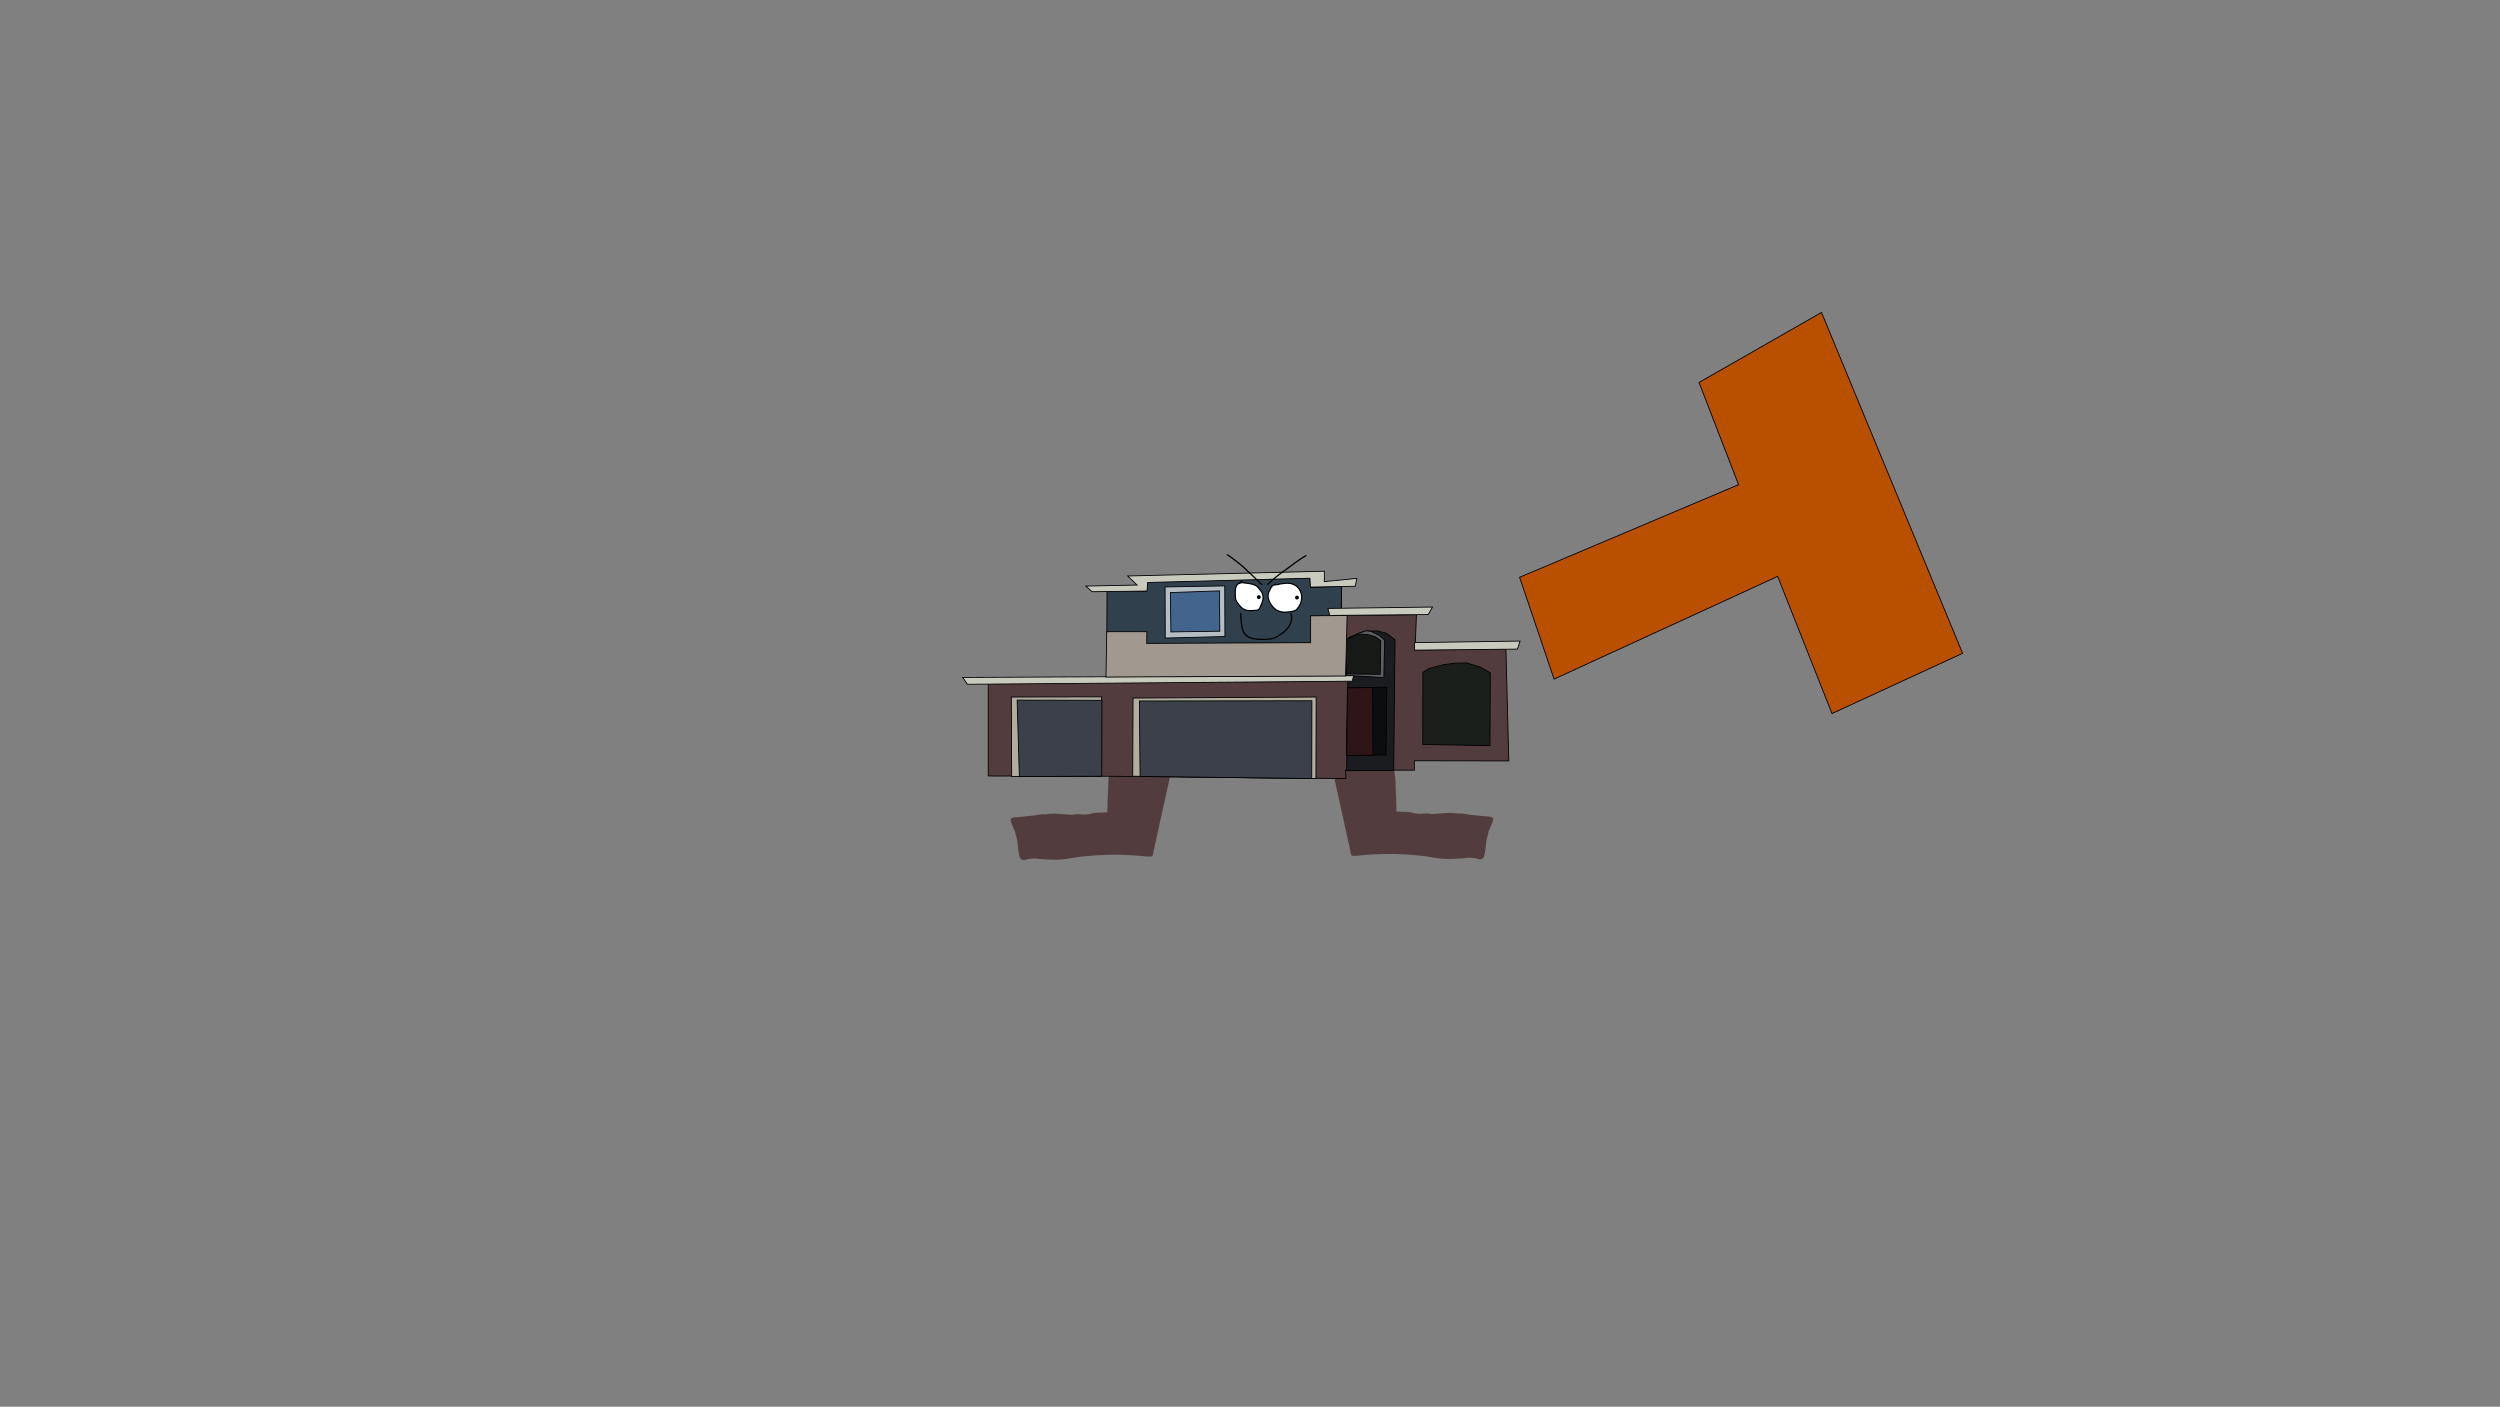 <svg version="1.1" xmlns="http://www.w3.org/2000/svg" xmlns:xlink="http://www.w3.org/1999/xlink" width="2878.25" height="1619.58" viewBox="0,0,2878.25,1619.58"><rect x="0" y="0" width="2878.25" height="1619.58" fill="#808080" stroke="none"/><g transform="translate(1117.373,629.809)"><g data-paper-data="{&quot;isPaintingLayer&quot;:true}" stroke-linejoin="miter" stroke-miterlimit="10" stroke-dasharray="" stroke-dashoffset="0" style="mix-blend-mode: normal"><path d="M-1117.373,989.77v-1619.58h2878.25v1619.58z" fill="none" fill-rule="nonzero" stroke="#000000" stroke-width="0" stroke-linecap="butt"/><path d="M504.26,207.438l-0.3,-0.3l9.59,-0.3z" fill="#3f7e38" fill-rule="evenodd" stroke="none" stroke-width="1" stroke-linecap="butt"/><path d="M246.925,172.481c0.284,-1.397 0.578,-2.792 0.885,-4.182c0,0 0.317,-1.437 1.754,-1.12c1.437,0.317 1.12,1.754 1.12,1.754c-3.323,15.069 -5.17,30.587 -9.367,45.433c-5.492,19.399 -9.286,39.064 -13.606,58.755c-4.116,18.676 -8.239,37.367 -12.365,56.081c-1.483,6.727 -2.967,13.455 -4.45,20.182c-0.153,0.692 -0.978,6.311 -1.849,6.785c-0.604,0.329 -5.957,0.155 -6.939,0.047c-5.454,-0.599 -10.839,-1.042 -16.35,-1.398c-18.366,-1.191 -36.396,-0.581 -54.585,1.251c-8.933,0.549 -17.577,3.017 -26.548,3.692c-8.533,0.642 -17.39,-0.026 -25.909,-0.672c-4.16,-0.934 -9.884,-0.411 -14.06,0.48c-1.38,0.294 -2.766,1.245 -4.136,0.906c-4.097,-1.016 -4.056,-3.75 -4.796,-7.34c-1.179,-5.725 -1.044,-11.757 -2.436,-17.436c-0.609,-2.485 -1.642,-4.521 -1.694,-7.135c-1.578,-3.967 -4.113,-8.479 -5.043,-12.607c-0.213,-0.945 -0.859,-2.079 -0.324,-2.886c1.426,-2.153 6.986,-1.916 9.183,-2.205c6.123,-0.806 12.27,-1.126 18.397,-1.847c3.869,-0.455 8.208,-2.001 12.053,-1.128c9.856,-1.983 19.998,-0.175 29.862,0.349c2.027,0.108 4.196,-0.571 6.208,-0.67c4.184,-0.205 8.097,0.961 12.281,0.254c2.942,-0.308 5.803,-1.504 8.666,-1.797c2.522,-0.258 5.488,-0.162 8.068,-0.349c2.061,-0.149 3.629,-0.029 5.647,-0.321c0.327,-0.047 0.858,0.34 0.991,0.037c0.269,-0.613 -0.128,-1.334 -0.128,-2.003c0.001,-2.762 0.393,-5.412 0.29,-8.185c-0.244,-6.547 0.772,-12.984 0.73,-19.501c-0.067,-12.531 3.053,-24.613 4.945,-36.898c1.11,-7.21 0.729,-14.209 0.77,-21.445c0.125,-19.061 1.136,-38.73 4.261,-57.56c0.578,-3.482 1.073,-6.97 1.012,-10.493c-0.01,-0.548 0.047,-4.44 0.33,-4.706c2.507,-2.355 6.724,0.282 9.222,1.077c9.399,2.988 18.469,5.11 28.348,6.103c7.252,1.199 14.745,2.287 22.115,2.37c3.429,0.038 6.887,-0.571 10.327,-0.605c2.438,-0.024 8.391,-0.994 9.405,2.237c0.355,1.131 -0.379,2.34 -0.551,3.513c-0.52,3.545 -0.83,7.09 -1.538,10.604c-0.079,0.857 -0.143,1.718 -0.195,2.583z" fill="#533c3d" fill-rule="nonzero" stroke="none" stroke-width="0.5" stroke-linecap="butt"/><path d="M400.765,169.014c-0.708,-3.514 -1.018,-7.059 -1.538,-10.604c-0.172,-1.173 -0.906,-2.382 -0.551,-3.513c1.014,-3.231 6.967,-2.261 9.405,-2.237c3.44,0.034 6.898,0.643 10.327,0.605c7.371,-0.082 14.863,-1.171 22.115,-2.37c9.879,-0.993 18.949,-3.115 28.348,-6.103c2.498,-0.794 6.714,-3.432 9.222,-1.077c0.283,0.266 0.339,4.158 0.33,4.706c-0.062,3.523 0.433,7.011 1.012,10.493c3.125,18.83 4.136,38.499 4.261,57.56c0.041,7.236 -0.34,14.235 0.77,21.445c1.892,12.285 5.012,24.367 4.945,36.898c-0.043,6.517 0.974,12.954 0.73,19.501c-0.103,2.774 0.289,5.423 0.29,8.185c0,0.669 -0.397,1.39 -0.128,2.003c0.133,0.303 0.664,-0.084 0.991,-0.037c2.018,0.292 3.586,0.172 5.647,0.321c2.581,0.187 5.546,0.091 8.068,0.349c2.863,0.292 5.724,1.489 8.666,1.797c4.184,0.707 8.097,-0.459 12.281,-0.254c2.011,0.099 4.181,0.777 6.208,0.67c9.864,-0.523 20.007,-2.332 29.862,-0.349c3.844,-0.873 8.183,0.672 12.053,1.128c6.127,0.721 12.273,1.041 18.397,1.847c2.197,0.289 7.757,0.052 9.183,2.205c0.535,0.807 -0.111,1.942 -0.324,2.886c-0.93,4.128 -3.465,8.639 -5.043,12.607c-0.052,2.614 -1.085,4.65 -1.694,7.135c-1.392,5.679 -1.256,11.711 -2.436,17.436c-0.74,3.59 -0.699,6.324 -4.796,7.34c-1.37,0.34 -2.755,-0.611 -4.136,-0.906c-4.176,-0.89 -9.9,-1.413 -14.06,-0.48c-8.519,0.646 -17.376,1.314 -25.909,0.672c-8.971,-0.675 -17.615,-3.143 -26.548,-3.692c-18.188,-1.832 -36.219,-2.442 -54.585,-1.251c-5.511,0.356 -10.897,0.799 -16.35,1.398c-0.982,0.108 -6.335,0.282 -6.939,-0.047c-0.871,-0.475 -1.696,-6.094 -1.849,-6.785c-1.483,-6.727 -2.967,-13.455 -4.45,-20.182c-4.126,-18.714 -8.249,-37.405 -12.365,-56.081c-4.32,-19.691 -8.114,-39.357 -13.606,-58.755c-4.198,-14.846 -6.045,-30.364 -9.367,-45.433c0,0 -0.317,-1.437 1.12,-1.754c1.437,-0.317 1.754,1.12 1.754,1.12c0.307,1.39 0.6,2.785 0.885,4.182c-0.052,-0.864 -0.116,-1.726 -0.195,-2.583z" data-paper-data="{&quot;index&quot;:null}" fill="#533c3d" fill-rule="nonzero" stroke="none" stroke-width="0.5" stroke-linecap="butt"/><path d="M20.381,263.593v-107.677l134.843,-0.394l3.084,-0.066l-0.394,-104.724l44.882,-0.066v-9.711l188.386,-5.315l0.591,11.22l35.039,-1.772l0.394,33.727l86.155,-0.984l-1.575,40.682l100.853,-1.181l3.74,-0.525l3.346,129.443l-108.858,-0.197l0.197,10.827h-79.265l0.394,9.711l-280.512,-2.756z" data-paper-data="{&quot;index&quot;:null}" fill="#533c3d" fill-rule="nonzero" stroke="#000000" stroke-width="1" stroke-linecap="round"/><path d="M429.98,79.519l-15.354,-0.197l-23.032,-0.197l1.181,31.299l-190.157,1.05l-0.197,-13.386l-45.472,0.591l0.197,-48.032l45.472,0.197v-10.63l188.32,-4.921l0.394,11.22l36.024,-1.378l-0.591,25.197z" data-paper-data="{&quot;index&quot;:null}" fill="#31404d" fill-rule="nonzero" stroke="#000000" stroke-width="1" stroke-linecap="round"/><path d="M47.35,264.23l-0.394,-91.535l103.937,-0.197l-0.394,91.535z" data-paper-data="{&quot;index&quot;:null}" fill="#b1aea0" fill-rule="nonzero" stroke="#000000" stroke-width="1" stroke-linecap="round"/><path d="M56.208,264.23l-2.559,-87.992l97.638,0.197l-0.197,87.402z" data-paper-data="{&quot;index&quot;:null}" fill="#3b404b" fill-rule="nonzero" stroke="#000000" stroke-width="1" stroke-linecap="round"/><path d="M186.72,263.836l0.394,-89.961l210.761,-1.181l-0.197,93.898z" data-paper-data="{&quot;index&quot;:null}" fill="#b1aea0" fill-rule="nonzero" stroke="#000000" stroke-width="1" stroke-linecap="round"/><path d="M195.185,264.033l-0.787,-86.811l198.622,-0.262l-0.197,89.567z" data-paper-data="{&quot;index&quot;:null}" fill="#3b404b" fill-rule="nonzero" stroke="#000000" stroke-width="1" stroke-linecap="round"/><path d="M433.045,257.472l1.378,-103.543l-1.968,0.197v-46.063l3.74,-4.134l13.189,-5.512l6.89,-1.772h12.598l9.843,2.559l10.039,7.677l-1.575,150.262z" data-paper-data="{&quot;index&quot;:null}" fill="#1a1c20" fill-rule="nonzero" stroke="#000000" stroke-width="1" stroke-linecap="round"/><path d="M434.423,161.999l44.882,-0.591l-0.984,77.953l-45.669,0.197z" data-paper-data="{&quot;index&quot;:null}" fill="#0a0e0f" fill-rule="nonzero" stroke="#000000" stroke-width="1" stroke-linecap="round"/><path d="M433.045,240.083l0.787,-77.953l29.134,-0.394l0.394,77.953z" data-paper-data="{&quot;index&quot;:null}" fill="#2e1518" fill-rule="nonzero" stroke="#000000" stroke-width="1" stroke-linecap="round"/><path d="M439.41,154.453l-443.045,3.543l-5.315,-7.874l450.066,-2.165z" data-paper-data="{&quot;index&quot;:null}" fill="#c8cabe" fill-rule="nonzero" stroke="#000000" stroke-width="1" stroke-linecap="round"/><path d="M432.717,148.088l-1.575,-38.648l1.772,-2.165l3.346,-2.756l11.024,-5.315l7.874,-2.756l5.709,0.591l9.449,4.528l6.496,5.512l-0.984,43.241l-35.63,-2.165z" data-paper-data="{&quot;index&quot;:null}" fill="#5c5d62" fill-rule="nonzero" stroke="#000000" stroke-width="1" stroke-linecap="round"/><path d="M430.552,109.702l2.559,-3.543l9.252,-4.331l6.299,-1.575l8.071,0.394l8.858,2.362l6.693,4.724l-0.591,38.78l-38.78,-0.394z" data-paper-data="{&quot;index&quot;:null}" fill="#171917" fill-rule="nonzero" stroke="#000000" stroke-width="1" stroke-linecap="round"/><path d="M527.73,139.886l16.339,-4.331l12.992,-1.772l13.78,-0.394l15.551,4.528l12.008,6.89l-0.394,83.858l-77.362,-1.378l0.197,-83.136z" data-paper-data="{&quot;index&quot;:null}" fill="#1b1f1b" fill-rule="nonzero" stroke="#000000" stroke-width="1" stroke-linecap="round"/><path d="M390.723,35.884l-186.745,4.921l-0.787,9.843l-63.189,0.787l-7.283,-6.496l59.055,-1.181l-10.827,-10.433l226.378,-5.512v12.008l37.402,-3.74l-1.772,9.055l-51.64,0.984z" data-paper-data="{&quot;index&quot;:null}" fill="#c8cabe" fill-rule="nonzero" stroke="#000000" stroke-width="1" stroke-linecap="round"/><path d="M292.888,103.01l-68.701,1.772l-0.197,-58.858l68.701,-1.181z" data-paper-data="{&quot;index&quot;:null}" fill="#b5bec5" fill-rule="nonzero" stroke="#000000" stroke-width="1" stroke-linecap="round"/><path d="M286.982,96.907l-56.299,0.787l-0.591,-45.276l56.496,-1.968z" data-paper-data="{&quot;index&quot;:null}" fill="#43648d" fill-rule="nonzero" stroke="#000000" stroke-width="1" stroke-linecap="round"/><path d="M411.392,70.661l120.472,-1.575l-4.921,8.661l-113.386,0.984z" data-paper-data="{&quot;index&quot;:null}" fill="#c8cabe" fill-rule="nonzero" stroke="#000000" stroke-width="1" stroke-linecap="round"/><path d="M511.279,110.031l121.457,-1.772l-3.15,9.252l-118.522,1.181z" data-paper-data="{&quot;index&quot;:null}" fill="#c8cabe" fill-rule="nonzero" stroke="#000000" stroke-width="1" stroke-linecap="round"/><path d="M156.817,97.498h46.26l-0.197,13.386l188.648,-0.787v-30.906l42.06,-0.394l-1.772,69.685l-275.871,1.181z" data-paper-data="{&quot;index&quot;:null}" fill="#a19890" fill-rule="nonzero" stroke="#000000" stroke-width="1" stroke-linecap="round"/><path d="M311.165,75.598c0.75,0 0.75,0.75 0.75,0.75v0.708c-0.002,4.648 0.391,9.591 1.305,14.145c0.378,1.885 0.623,3.852 1.448,5.603c3.568,7.57 11.187,8.494 18.701,8.714c5.136,0.16 12.067,0.268 16.873,-1.798c3.254,-1.399 7.058,-4.197 9.853,-6.385c4.549,-3.319 8.979,-9.751 8.785,-15.566c-0.054,-1.607 0.231,-3.488 -0.749,-4.813c0,0 -0.43,-0.614 0.184,-1.045c0.614,-0.43 1.045,0.184 1.045,0.184c1.145,1.702 0.958,3.624 1.02,5.624c0.196,6.33 -4.428,13.164 -9.378,16.811c-2.897,2.259 -6.795,5.102 -10.163,6.565c-5.008,2.176 -12.142,2.07 -17.512,1.921c-8.057,-0.238 -16.214,-1.431 -20.003,-9.552c-0.879,-1.883 -1.166,-3.944 -1.572,-5.969c-0.933,-4.652 -1.333,-9.692 -1.335,-14.44v-0.708c0,0 0,-0.75 0.75,-0.75z" data-paper-data="{&quot;index&quot;:null}" fill="#000000" fill-rule="nonzero" stroke="none" stroke-width="0.5" stroke-linecap="butt"/><path d="M313.033,38.812c0.45,0.6 -0.15,1.05 -0.15,1.05l-0.44,0.321c-0.102,0.056 -0.202,0.114 -0.3,0.173c1.327,-0.064 2.748,0.273 4.122,0.388c5.308,0.445 12.985,1.512 16.148,6.308c1.755,2.261 3.605,4.103 4.534,6.929c1.453,4.417 -0.146,9.826 -2.081,13.821c-0.974,2.012 -1.805,4.308 -3.809,5.431c-5.151,0.619 -11.725,1.582 -16.578,-0.931c-3.7,-1.916 -6.913,-6.252 -9.051,-9.766c-1.356,-2.448 -1.338,-5.568 -1.353,-8.323c-0.029,-5.496 -0.178,-10.248 5.006,-13.442c0.863,-0.692 1.666,-1.359 2.632,-1.9l0.268,-0.21c0,0 0.6,-0.45 1.05,0.15zM309.263,42.452c-4.016,2.891 -3.714,6.995 -3.687,11.754c0.014,2.424 -0.09,5.434 1.147,7.573c1.992,3.279 4.997,7.385 8.439,9.188c4.489,2.352 10.674,1.317 15.441,0.838c1.452,-0.793 2.225,-3.231 2.913,-4.652c1.749,-3.614 3.357,-8.684 2.009,-12.698c-0.899,-2.676 -2.661,-4.386 -4.332,-6.531c-2.826,-4.394 -10.262,-5.282 -15.052,-5.684c-1.685,-0.142 -4.466,-1.121 -5.742,0.295c0,0 -0.53,0.53 -1.061,0c-0.028,-0.028 -0.052,-0.055 -0.074,-0.083z" fill="#000000" fill-rule="nonzero" stroke="none" stroke-width="0.5" stroke-linecap="butt"/><path d="M309.306,42.495c0.53,0.53 1.063,-0.001 1.063,-0.001c1.277,-1.417 4.071,-0.444 5.756,-0.302c4.79,0.403 12.278,1.305 15.104,5.699c1.671,2.145 3.445,3.879 4.344,6.555c1.348,4.015 -0.27,9.124 -2.019,12.738c-0.688,1.421 -1.472,3.87 -2.925,4.663c-4.766,0.479 -10.998,1.518 -15.487,-0.833c-3.442,-1.803 -6.476,-5.94 -8.467,-9.218c-1.237,-2.139 -1.135,-5.174 -1.148,-7.598c-0.027,-4.759 -0.311,-8.893 3.705,-11.784c0.022,0.027 0.047,0.055 0.074,0.083z" data-paper-data="{&quot;noHover&quot;:false,&quot;origItem&quot;:[&quot;Path&quot;,{&quot;applyMatrix&quot;:true,&quot;segments&quot;:[[[309.26312,42.45172],[0.02204,0.02747],[-4.01603,2.89115]],[[305.57613,54.2058],[-0.02667,-4.75881],[0.01358,2.42357]],[[306.72288,61.77831],[-1.23679,-2.13888],[1.9917,3.27877]],[[315.16153,70.96607],[-3.44198,-1.80325],[4.48895,2.35176]],[[330.60204,71.80421],[-4.76602,0.47875],[1.45238,-0.79265]],[[333.5151,67.15225],[-0.68811,1.42135],[1.74947,-3.61368]],[[335.52425,54.45405],[1.34821,4.01467],[-0.89863,-2.67591]],[[331.19227,47.92313],[1.67059,2.14465],[-2.82601,-4.39395]],[[316.14037,42.23887],[4.78986,0.40256],[-1.68521,-0.14163]],[[310.39804,42.53427],[1.27652,-1.41684],[0,0]],[[309.33738,42.53427],[0.53033,0.53033],[-0.02754,-0.02754]]],&quot;closed&quot;:true}]}" fill="#ffffff" fill-rule="nonzero" stroke="none" stroke-width="0.5" stroke-linecap="butt"/><path d="M351.596,42.35c0.097,0.13 0.146,0.253 0.161,0.366c0.428,-0.053 0.864,-0.117 1.309,-0.21c6.023,-1.264 12.843,-2.583 18.715,-0.299c10.519,4.462 12.828,17.201 7.1,26.249c-1.194,1.701 -2.266,3.601 -4.027,4.788c-2.198,1.482 -5.105,1.485 -7.603,2.043c-5.467,1.221 -10.213,0.523 -15.24,-1.999c-6.712,-4.726 -13.395,-15.036 -8.491,-23.227c0.842,-1.895 1.643,-3.612 2.776,-4.982c-0.188,-0.47 0.245,-0.825 0.245,-0.825c0.577,-0.459 1.166,-0.757 1.769,-0.961c0.617,-0.386 1.315,-0.705 2.117,-0.946l0.119,-0.147c0,0 0.6,-0.45 1.05,0.15zM349.108,44.564c-2.116,1.32 -3.104,3.598 -4.257,6.188c-4.499,7.482 1.862,16.949 7.93,21.248c5.351,2.666 9.642,2.535 15.346,1.635c1.866,-0.294 4.295,-0.555 5.897,-1.64c1.576,-1.067 2.54,-2.848 3.611,-4.373c5.24,-8.231 3.223,-19.956 -6.417,-24.026c-5.581,-2.17 -12.149,-0.808 -17.868,0.382c-1.425,0.297 -2.911,0.195 -4.241,0.585z" fill="#000000" fill-rule="nonzero" stroke="none" stroke-width="0.5" stroke-linecap="butt"/><path d="M353.323,43.936c5.719,-1.19 12.34,-2.552 17.921,-0.382c9.641,4.07 11.674,15.862 6.434,24.094c-1.07,1.524 -2.045,3.317 -3.62,4.385c-1.602,1.085 -4.045,1.355 -5.911,1.649c-5.703,0.9 -10.041,1.027 -15.392,-1.64c-6.068,-4.299 -12.448,-13.828 -7.948,-21.31c1.152,-2.591 2.152,-4.884 4.268,-6.205c1.33,-0.39 2.824,-0.295 4.249,-0.592z" data-paper-data="{&quot;noHover&quot;:false,&quot;origItem&quot;:[&quot;Path&quot;,{&quot;applyMatrix&quot;:true,&quot;segments&quot;:[[[349.10777,44.56412],[1.32995,-0.3902],[-2.11591,1.32016]],[[344.85125,50.75244],[1.15237,-2.59069],[-4.49924,7.48211]],[[352.78169,72.00035],[-6.06838,-4.29854],[5.35105,2.66611]],[[368.12728,73.63524],[-5.70344,0.89977],[1.86606,-0.29439]],[[374.02382,71.99486],[-1.60183,1.08508],[1.57579,-1.06744]],[[377.63434,67.62226],[-1.07037,1.52411],[5.24036,-8.23143]],[[371.21713,43.59633],[9.64066,4.06971],[-5.58088,-2.16999]],[[353.34868,43.97882],[5.7193,-1.19005],[-1.42548,0.29661]]],&quot;closed&quot;:true}]}" fill="#ffffff" fill-rule="nonzero" stroke="none" stroke-width="0.5" stroke-linecap="butt"/><path d="M329.641,57.659c0,-1.243 1.007,-2.25 2.25,-2.25c1.243,0 2.25,1.007 2.25,2.25c0,1.243 -1.007,2.25 -2.25,2.25c-1.243,0 -2.25,-1.007 -2.25,-2.25z" fill="#000000" fill-rule="nonzero" stroke="none" stroke-width="0.5" stroke-linecap="butt"/><path d="M373.6,58.19c0,-1.243 1.007,-2.25 2.25,-2.25c1.243,0 2.25,1.007 2.25,2.25c0,1.243 -1.007,2.25 -2.25,2.25c-1.243,0 -2.25,-1.007 -2.25,-2.25z" fill="#000000" fill-rule="nonzero" stroke="none" stroke-width="0.5" stroke-linecap="butt"/><path d="M295.093,8.442c0.45,-0.45 0.9,-0.136 1.026,-0.031c2.452,1.163 4.633,3.115 6.806,4.725c4.666,3.456 9.323,7.078 13.549,11.053c6.489,6.112 12.981,12.142 19.31,18.465c0,0 0.53,0.53 0,1.061c-0.53,0.53 -1.061,0 -1.061,0c-6.314,-6.32 -12.79,-12.338 -19.277,-18.433c-4.184,-3.936 -8.793,-7.518 -13.414,-10.94c-2.112,-1.564 -4.256,-3.533 -6.656,-4.622l-0.283,-0.217c0,0 -0.53,-0.53 0,-1.061z" fill="#000000" fill-rule="nonzero" stroke="none" stroke-width="0.5" stroke-linecap="butt"/><path d="M386.882,9.757c0.259,0.704 -0.444,0.963 -0.444,0.963l-0.579,0.203c-8.108,4.605 -15.257,10.726 -22.922,16.056c-7.371,5.125 -13.773,10.346 -20.243,16.55c0,0 -0.541,0.519 -1.06,-0.023c-0.519,-0.541 0.023,-1.06 0.023,-1.06c6.528,-6.253 12.991,-11.529 20.425,-16.698c7.704,-5.356 14.889,-11.496 23.037,-16.128l0.802,-0.306c0,0 0.704,-0.259 0.963,0.444z" fill="#000000" fill-rule="nonzero" stroke="none" stroke-width="0.5" stroke-linecap="butt"/><path d="M838.739,-189.493l140.969,-80.604l162.453,392.429l-150.356,69.341l-62.553,-157.871l-257.423,118.231l-39.688,-117.191l252.091,-106.652z" fill="#b85000" fill-rule="nonzero" stroke="#000000" stroke-width="1" stroke-linecap="round"/></g></g></svg><!--rotationCenter:1437.37278:809.8093100000004-->